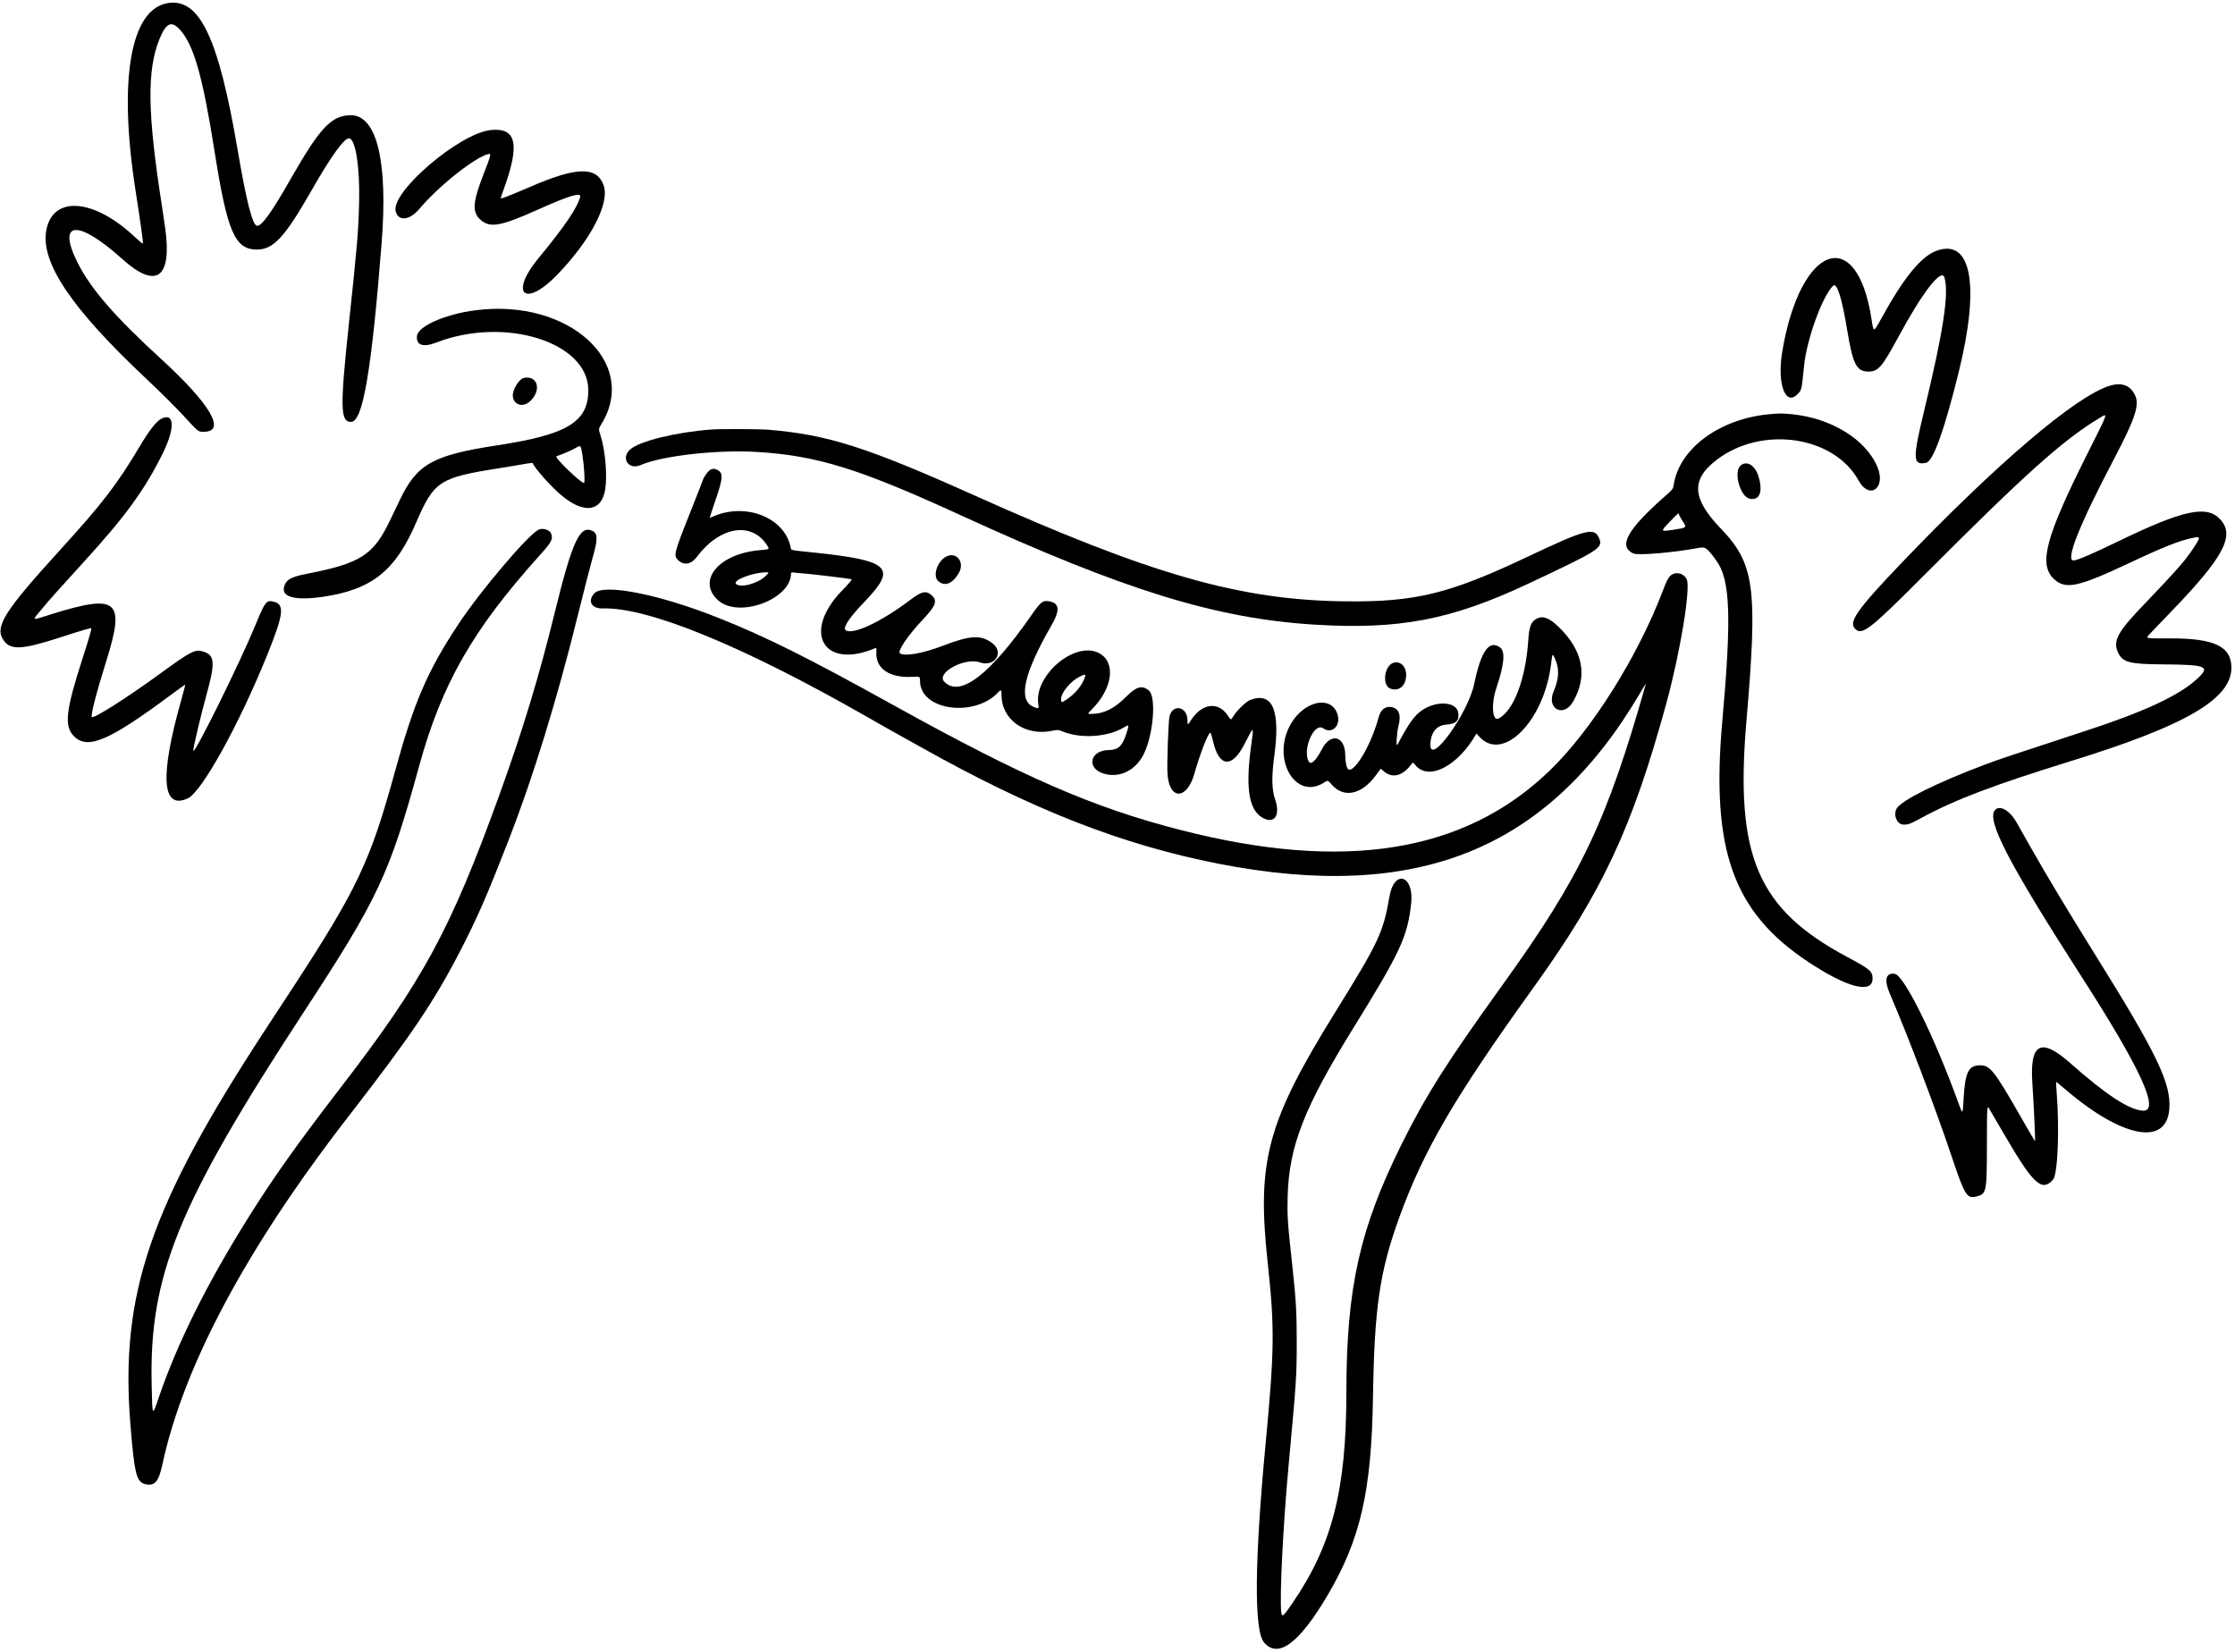 <svg width="583" height="431" viewBox="0 0 583 431" fill="none" xmlns="http://www.w3.org/2000/svg">
<path d="M43.747 0.811C34.026 2.435 30.863 20.767 35.329 49.504C36.739 58.563 37.401 63.392 37.273 63.541C37.188 63.605 36.312 62.879 35.307 61.939C24.603 51.811 13.899 50.892 12.104 59.93C10.459 68.37 18.557 80.42 38.342 98.987C41.76 102.213 45.905 106.316 47.55 108.11C51.888 112.811 51.652 112.64 53.148 112.64C59.13 112.64 54.879 105.397 41.931 93.56C29.966 82.621 23.684 75.356 20.245 68.541C14.732 57.537 20.287 57.11 31.953 67.622C40.734 75.506 44.858 72.6 43.127 59.759C42.978 58.648 42.572 55.892 42.23 53.67C38.448 29.505 38.299 18.309 41.589 10.212C43.32 5.96 44.709 5.319 46.931 7.733C50.563 11.729 52.892 19.933 56.032 39.889C59.28 60.464 61.31 65.101 66.993 65.101C71.33 65.101 74.257 61.939 81.266 49.675C86.415 40.637 89.897 35.851 91.115 36.086C92.76 36.406 93.893 43.649 93.679 52.709C93.487 60.464 93.188 64.054 90.966 84.864C88.68 106.444 88.765 110.119 91.607 110.055C94.662 109.969 96.927 96.701 99.555 63.285C101.221 42.132 98.294 30.061 91.521 30.061C86.479 30.082 83.509 33.223 75.817 46.683C70.86 55.379 68.339 58.905 67.1 58.905C65.903 58.905 64.344 52.901 61.993 39.141C56.994 9.784 52.058 -0.578 43.747 0.811Z" fill="black"/>
<path d="M128.035 33.923C119.873 34.735 101.947 50.054 103.208 55.118C103.891 57.81 106.861 57.511 109.404 54.477C114.297 48.644 123.804 41.059 127.373 40.183C128.184 39.991 128.099 40.418 126.176 45.332C123.356 52.533 123.121 55.246 125.172 57.169C127.714 59.583 130.406 59.135 140.491 54.605C148.332 51.08 151.644 50.076 151.345 51.336C150.661 54.114 147.243 59.156 140.577 67.211C132.671 76.74 136.923 80.479 145.469 71.548C154.272 62.382 159.144 52.853 157.434 48.26C155.597 43.345 150.341 43.495 138.184 48.794C135.449 49.99 131.838 51.464 130.962 51.721C130.513 51.87 130.513 51.806 131.368 49.456C135.684 37.619 134.744 33.239 128.035 33.923Z" fill="black"/>
<path d="M505.208 65.393C501.148 66.846 496.64 72.337 490.7 83.148C488.713 86.759 488.713 86.759 488.222 83.469C484.44 58.321 469.591 63.641 464.89 91.802C463.501 100.134 465.745 106.202 468.971 102.741C469.975 101.651 469.932 101.929 470.616 95.22C471.343 88.319 475.445 77.102 478.18 74.538C479.163 73.619 480.487 77.785 481.855 86.204C483.329 95.07 484.269 96.929 487.41 96.929C489.931 96.929 490.956 95.733 495.101 88.062C501.469 76.247 506.447 69.837 507.216 72.401C508.434 76.504 506.938 86.375 501.96 106.971C498.862 119.769 498.926 121.436 502.43 120.731C504.267 120.346 507.152 112.334 510.912 97.143C516.51 74.474 514.288 62.146 505.208 65.393Z" fill="black"/>
<path d="M124.082 80.934C116.155 81.938 108.976 85.1 108.763 87.685C108.549 90.078 110.386 90.677 113.784 89.373C131.624 82.429 153.396 89.224 153.46 101.744C153.481 110.055 148.033 113.367 129.744 116.166C112.908 118.73 108.784 121.037 104.318 130.374C103.827 131.421 102.695 133.793 101.797 135.63C97.417 144.818 94.127 146.933 80.025 149.689C75.859 150.501 74.641 151.206 74.107 153.065C73.338 155.778 77.013 156.718 84.17 155.693C96.969 153.813 103.079 148.984 108.528 136.357C113.228 125.503 114.574 124.605 130.171 122.148C133.226 121.657 136.453 121.123 137.329 120.952C138.418 120.76 138.953 120.717 138.995 120.866C139.444 122.17 144.144 127.404 146.815 129.52C152.52 134.113 156.921 133.387 157.861 127.725C158.46 124.135 157.904 117.555 156.665 113.645C156.109 111.893 156.109 111.893 156.857 110.654C166.792 94.565 148.332 77.814 124.082 80.934ZM151.943 118.837C152.413 121.828 152.627 125.994 152.328 125.994C151.452 125.994 144.508 119.264 145.149 119.029C146.986 118.388 148.995 117.512 150.063 116.914C151.558 116.059 151.494 115.995 151.943 118.837Z" fill="black"/>
<path d="M136.731 98.575C135.342 98.852 133.547 101.822 133.782 103.489C134.06 105.604 136.303 106.309 138.055 104.856C141.324 102.121 140.427 97.87 136.731 98.575Z" fill="black"/>
<path d="M550.331 100.624C541.465 103.338 520.825 120.922 495.827 147.053C484.482 158.932 482.132 162.265 483.884 164.017C485.721 165.855 487.623 164.402 502.045 149.916C528.346 123.55 538.153 114.769 547.597 109.085C549.968 107.654 550.161 107.077 544.392 118.572C533.559 140.194 531.7 147.223 535.781 151.048C538.794 153.868 542.041 153.185 555.459 146.86C564.433 142.63 568.663 140.963 572.082 140.301C574.09 139.895 574.09 140.087 572.039 143.164C569.774 146.518 568.129 148.399 558.771 158.206C552.361 164.893 551.143 167.243 552.447 170.128C553.643 172.777 555.395 173.247 564.006 173.311C575.885 173.397 576.782 173.803 572.808 177.371C568.193 181.516 559.091 185.746 544.349 190.554C524.842 196.942 521.359 198.096 517.748 199.463C505.292 204.164 496.083 208.736 494.78 210.872C493.776 212.518 494.78 215.039 496.447 215.103C497.729 215.167 498.22 214.975 501.211 213.351C510.057 208.565 519.971 204.805 540.183 198.544C570.116 189.293 582.06 182.349 582.06 174.187C582.06 168.589 577.552 166.474 565.864 166.538C559.69 166.56 559.69 166.56 560.502 165.662C560.95 165.171 563.536 162.457 566.27 159.637C580.051 145.365 583.064 139.724 579.154 135.494C575.65 131.69 569.539 132.994 552.575 141.198C545.78 144.489 542.298 145.984 540.995 146.198C538.559 146.583 542.298 137.117 551.442 119.726C556.912 109.299 558.109 105.774 556.976 103.21C555.78 100.539 553.515 99.663 550.331 100.624Z" fill="black"/>
<path d="M461.642 108.044C448.523 109.219 437.947 117.039 436.558 126.632C436.43 127.508 436.259 127.743 434.593 129.196C424.487 138.063 421.987 142.528 426.068 144.387C427.286 144.943 436.687 144.152 442.861 142.956C444.87 142.571 445.212 142.806 447.711 146.246C451.344 151.246 451.707 160.903 449.271 188.059C446.259 221.689 452.049 237.927 471.684 250.939C481.811 257.648 488.456 259.378 488.456 255.276C488.456 253.374 487.837 252.84 481.747 249.593C458.416 237.094 452.54 223.313 455.553 188.166C458.544 153.275 457.711 147.058 448.801 137.806C441.302 129.986 441.045 125.051 447.925 119.859C459.74 110.949 478.436 113.748 484.824 125.371C487.623 130.457 492.003 127.38 489.76 121.91C486.832 114.688 477.645 109.027 467.304 108.044C464.761 107.809 464.377 107.809 461.642 108.044ZM437.947 134.153C437.947 134.302 438.417 135.157 438.994 136.054C440.02 137.657 440.02 137.657 436.558 138.191C433.097 138.704 433.097 138.704 435.362 136.311C437.605 133.939 437.947 133.661 437.947 134.153Z" fill="black"/>
<path d="M42.08 109.238C40.798 109.901 39.003 112.166 36.61 116.182C30.478 126.459 26.803 131.245 15.543 143.616C1.121 159.448 -1.421 163.486 0.865 166.926C2.724 169.704 5.629 169.554 16.077 166.157C20.842 164.597 23.705 163.764 23.812 163.892C23.94 164.021 23.128 166.841 21.526 171.776C17.081 185.557 16.675 189.531 19.389 192.159C22.914 195.578 28.534 193.185 44.088 181.626C46.395 179.917 48.297 178.549 48.34 178.592C48.361 178.635 47.87 180.472 47.25 182.716C41.631 202.629 42.229 211.367 48.981 208.269C52.634 206.603 62.398 188.955 69.727 170.793C74.022 160.175 74.321 157.611 71.329 156.948C69.449 156.521 69.193 156.863 66.629 163.059C62.527 173.037 50.733 196.86 50.412 195.877C50.284 195.492 52.292 186.967 53.809 181.434C56.16 172.93 56.053 171.007 53.169 170.024C50.904 169.277 50.028 169.704 41.289 176.071C32.914 182.16 24.453 187.523 23.961 187.053C23.598 186.668 25.115 180.793 27.722 172.46C32.721 156.478 30.777 154.812 13.3 160.26C7.958 161.927 8.236 162.098 10.907 158.871C13.15 156.179 14.624 154.534 21.761 146.693C32.679 134.749 37.678 127.869 42.357 118.468C45.712 111.738 45.584 107.486 42.08 109.238Z" fill="black"/>
<path d="M185.616 112.043C176.386 112.727 166.878 115.056 164.421 117.214C161.814 119.478 163.972 122.726 167.134 121.316C172.604 118.902 187.218 117.256 197.474 117.897C213.221 118.859 224.096 122.256 250.889 134.541C293.321 153.984 317.123 161.334 342.762 162.937C364.897 164.325 378.528 161.719 398.527 152.318C417.436 143.43 418.184 142.938 417.115 140.374C415.897 137.468 413.654 138.045 398.634 145.16C378.037 154.924 369.234 157.082 350.881 156.869C323.426 156.548 300.436 149.989 254.094 129.2C226.04 116.615 215.977 113.41 200.465 112.107C198.136 111.915 187.923 111.872 185.616 112.043Z" fill="black"/>
<path d="M454.035 121.438C452.112 123.126 453.928 129.621 456.45 130.112C459.035 130.604 459.932 128.211 458.672 124.194C457.796 121.352 455.616 120.07 454.035 121.438Z" fill="black"/>
<path d="M140.427 138.213C137.435 139.837 125.171 154.344 119.488 162.955C111.433 175.176 107.972 183.231 103.036 201.242C96.52 224.959 93.165 232.009 75.645 258.781C73.423 262.178 70.56 266.558 69.3 268.481C39.131 314.567 31.247 337.621 34.025 371.699C35.072 384.669 35.606 386.741 38.084 387.211C40.434 387.638 41.396 386.463 42.357 382.041C47.912 356.209 64.407 325.378 91.05 291.043C107.352 270.019 113.356 261.11 120.364 247.457C124.659 239.103 127.287 233.035 132.885 218.613C139.081 202.653 145.255 182.633 150.597 161.032C152.242 154.387 154.015 147.507 154.507 145.755C155.981 140.691 155.981 139.196 154.528 138.491C151.238 136.931 149.294 141.14 144.721 159.75C140.576 176.629 136.367 190.474 130.214 207.503C117.501 242.607 110.344 255.832 88.892 283.672C77.205 298.884 71.436 307.004 64.621 317.879C53.938 334.971 46.353 350.184 41.503 364.307C39.665 369.67 39.751 369.798 39.558 361.123C38.917 332.664 46.502 314.097 79.043 264.314C98.721 234.231 101.519 228.27 109.339 199.811C115.236 178.381 123.313 164.279 140.747 144.901C143.952 141.354 144.315 140.649 143.738 139.132C143.375 138.192 141.452 137.636 140.427 138.213Z" fill="black"/>
<path d="M247.043 145.089C244.543 146.179 243.133 150.281 244.8 151.648C246.509 153.08 248.517 152.247 250.141 149.426C251.658 146.777 249.65 143.957 247.043 145.089Z" fill="black"/>
<path d="M435.746 150.176C435.127 150.753 434.764 151.458 433.759 154.086C427.179 171.393 415.128 190.536 404.146 201.113C381.99 222.436 350.732 227.478 308.107 216.56C285.266 210.727 267.084 202.822 232.941 183.892C210.614 171.521 199.952 166.201 187.56 161.244C171.984 155.026 157.434 152.142 155.02 154.791C153.183 156.821 154.315 158.808 157.242 158.723C169.015 158.338 193.863 168.53 226.211 187.032C229.907 189.148 233.561 191.22 234.33 191.626C235.099 192.032 237.706 193.485 240.12 194.852C269.306 211.24 292.68 220.385 317.871 225.32C369.704 235.448 403.698 221.709 427.691 181.007C428.653 179.362 429.379 178.208 429.315 178.443C419.102 214.402 412.351 228.568 391.989 256.856C377.46 277.047 372.076 285.529 365.752 298.199C354.684 320.42 351.223 335.867 351.202 363.258C351.18 388.769 347.505 403.042 337.079 418.297C334.686 421.779 334.387 422.014 334.216 420.519C333.746 416.78 334.707 397.593 336.16 381.953C338.19 360.011 338.232 359.135 338.254 350.225C338.254 342.234 338.083 339.2 336.993 329.18C335.839 318.668 335.754 317.108 335.882 312.087C336.245 298.99 340.155 288.969 353.082 268.073C365.282 248.374 367.183 244.272 368.102 235.661C368.893 228.29 363.679 226.666 362.44 233.888C360.816 243.289 359.662 245.725 348.317 264.014C330.498 292.772 327.785 302.836 330.69 329.5C332.506 346.315 332.442 352.191 330.156 376.398C327.229 407.336 327.079 425.39 329.729 428.467C333.382 432.761 338.852 428.723 346.181 416.352C354.876 401.674 357.761 389.09 358.145 364.433C358.509 341.059 359.876 331.765 365.004 317.578C371.371 300.037 379.405 286.256 400.023 257.604C417.991 232.627 425.769 215.962 434.657 183.507C438.31 170.111 441.066 153.403 439.977 151.116C439.186 149.471 437.071 149.001 435.746 150.176Z" fill="black"/>
<path d="M520.42 211.284C518.048 213.827 523.881 225.086 543.068 254.934C558.302 278.608 563.451 289.825 559.092 289.74C555.588 289.675 549.371 285.616 539.991 277.305C532.363 270.553 529.436 272.113 530.141 282.539C530.483 287.752 530.953 297.581 530.846 297.688C530.804 297.73 529.137 294.91 527.15 291.406C520.228 279.313 519.117 277.903 516.531 277.903C513.497 277.903 512.6 279.698 512.215 286.535C511.98 290.829 511.98 290.829 510.933 287.945C504.631 270.489 496.682 254.379 494.225 254.037C491.896 253.738 491.426 255.64 492.943 259.165C497.922 270.809 504.801 288.928 508.946 301.256C512.579 312.11 513.049 312.836 515.783 312.067C518.176 311.405 518.283 310.806 518.283 298.35C518.305 288.265 518.305 288.265 518.946 289.334C519.288 289.91 521.104 292.987 522.941 296.171C530.398 308.969 532.641 311.02 535.547 307.708C536.765 306.341 537.235 294.696 536.487 285.06C536.38 283.522 536.295 282.261 536.337 282.219C536.359 282.197 537.278 282.945 538.389 283.885C553.43 296.854 565.117 299.162 565.865 289.312C566.378 282.667 562.682 274.954 546.636 249.23C539.713 238.12 533.667 228.056 529.714 221.07C528.09 218.185 526.402 215.194 525.954 214.425C524.202 211.391 521.659 209.959 520.42 211.284Z" fill="black"/>
<path d="M185.466 122.466C184.783 122.744 183.65 124.261 183.351 125.223C183.287 125.479 181.663 129.56 179.783 134.325C175.788 144.388 175.659 144.965 176.92 146.161C178.416 147.571 180.317 147.23 181.77 145.285C187.774 137.252 196.171 135.927 200.166 142.379C200.743 143.32 200.786 143.298 198.094 143.533C187.517 144.452 181.706 151.439 187.261 156.545C192.56 161.438 206.341 156.395 206.341 149.558C206.341 149.323 206.533 149.281 207.153 149.366C207.58 149.43 208.755 149.537 209.759 149.601C211.875 149.772 221.681 150.947 222.13 151.097C222.322 151.182 221.446 152.208 219.673 154.045C209.076 164.92 214.802 174.834 228.348 169.065C228.604 168.959 228.647 169.13 228.604 170.07C228.326 174.364 231.98 176.907 237.962 176.565C239.992 176.458 239.992 176.458 239.992 177.676C240.035 185.368 254.329 187.312 260.525 180.453C261.102 179.813 261.251 179.962 261.251 181.287C261.251 187.782 267.447 192.141 274.541 190.624C275.929 190.346 276.036 190.346 277.233 190.837C281.976 192.76 288.984 192.29 293.193 189.748C294.561 188.936 294.582 188.978 293.834 191.307C292.787 194.619 291.719 195.623 289.198 195.666C284.219 195.73 283.322 200.559 288.065 201.862C292.168 202.994 296.291 200.922 298.385 196.649C300.885 191.521 301.654 181.735 299.667 180.112C297.894 178.659 296.398 179.086 293.663 181.842C290.651 184.876 287.873 186.222 284.668 186.244C283.621 186.244 283.621 186.244 284.754 185.111C290.33 179.556 291.185 172.569 286.527 170.305C280.245 167.207 269.648 176.287 270.844 183.722C271.037 184.919 270.866 184.983 269.477 184.342C265.524 182.526 267.063 175.689 274.22 163.233C276.635 159.066 276.378 157.207 273.408 156.823C271.977 156.631 271.421 157.079 269.156 160.327C258.217 176.095 250.333 182.099 246.295 177.804C244.137 175.518 251.679 171.437 255.546 172.783C259.456 174.151 262.042 170.219 258.837 167.784C255.931 165.561 253.132 165.711 246.145 168.382C240.825 170.433 236.103 171.288 234.779 170.454C233.967 169.941 236.809 165.754 240.911 161.416C244.158 157.977 244.607 156.652 242.962 155.242C241.509 153.981 240.355 154.259 237.257 156.631C229.843 162.207 222.75 165.561 220.677 164.472C219.673 163.916 221.404 161.224 225.656 156.823C234.052 148.084 232.129 146.225 212.43 144.153C205.828 143.469 206.405 143.597 206.255 142.828C204.631 134.709 193.82 130.756 185.146 135.136C185.082 135.179 185.723 133.128 186.599 130.586C188.693 124.496 188.735 123.257 186.898 122.488C186.257 122.231 186.043 122.231 185.466 122.466ZM199.824 150.157C197.794 152.208 193.158 153.49 191.983 152.315C191.064 151.396 196.171 149.387 199.717 149.302C200.657 149.281 200.657 149.281 199.824 150.157ZM282.937 176.821C282.232 178.83 280.48 180.945 278.28 182.441C276.912 183.381 276.763 183.359 276.784 182.312C276.827 180.646 279.241 177.74 281.549 176.565C283.151 175.753 283.301 175.796 282.937 176.821Z" fill="black"/>
<path d="M400.792 161.415C399.36 162.184 398.869 163.488 398.634 167.227C397.95 177.205 394.831 185.409 390.9 187.439C389.276 188.294 388.913 183.7 390.301 179.576C392.395 173.337 392.716 169.962 391.284 168.893C388.464 166.821 386.306 169.855 384.554 178.38C382.973 186.029 373.038 199.852 373.123 194.297C373.166 191.178 374.662 189.234 377.183 189.041C379.789 188.849 380.623 188.059 380.409 186.05C380.088 183.038 374.811 182.632 370.88 185.324C369.085 186.563 367.611 188.55 365.367 192.716C364.214 194.896 364.214 194.896 364.32 192.759C364.406 191.584 364.598 190.088 364.769 189.447C365.56 186.52 364.919 184.768 362.91 184.448C361.351 184.191 360.154 185.153 359.641 187.054C358.146 192.674 355.048 198.741 352.804 200.472C351.565 201.412 351.009 200.344 350.903 196.819C350.774 191.904 347.035 191.092 344.792 195.494C343.275 198.442 341.929 199.682 341.373 198.635C339.686 195.494 342.784 188.379 345.134 189.981C347.762 191.755 350.133 188.806 348.616 185.644C346.608 181.499 340.262 183.059 336.908 188.529C331.353 197.566 337.784 209.147 345.518 204.062C346.33 203.506 346.33 203.506 347.42 204.724C350.582 208.292 355.219 207.288 358.915 202.224C359.534 201.369 360.069 200.622 360.111 200.579C360.154 200.515 360.453 200.728 360.774 201.028C363.017 203.121 365.709 202.566 368.038 199.532C368.572 198.827 368.572 198.827 369.106 199.489C372.525 203.869 380.259 199.959 385.109 191.392C385.131 191.349 385.451 191.669 385.815 192.097C391.925 199.041 402.758 188.187 404.595 173.252C404.937 170.346 404.937 170.346 405.621 171.842C406.796 174.363 406.689 177.055 405.279 180.324C403.292 184.939 407.885 187.332 410.364 182.995C414.231 176.265 412.906 169.62 406.497 163.466C404.082 161.137 402.416 160.539 400.792 161.415Z" fill="black"/>
<path d="M363.38 172.934C361.051 173.789 360.495 178.81 362.653 179.622C364.939 180.498 366.798 178.874 366.798 176.032C366.798 173.767 365.153 172.293 363.38 172.934Z" fill="black"/>
<path d="M326.225 182.543C325.135 182.928 322.614 185.342 321.717 186.838C321.054 187.928 321.119 187.928 320.307 186.71C317.871 182.971 313.683 183.398 310.82 187.65C309.752 189.274 309.752 189.274 309.752 187.906C309.752 184.338 305.949 183.483 305.073 186.859C304.774 187.992 304.368 199.209 304.539 201.837C304.966 208.759 309.602 208.759 311.547 201.837C313 196.709 315.157 191.154 315.692 191.154C315.82 191.154 316.162 192.222 316.461 193.525C318.02 200.149 321.375 200.427 324.58 194.188C327.101 189.274 327.08 189.274 326.439 193.931C324.815 205.362 325.691 211.259 329.323 213.31C332.464 215.105 334.066 212.669 332.571 208.375C331.737 205.939 331.673 202.606 332.378 197.35C334.024 185.342 332.015 180.492 326.225 182.543Z" fill="black"/>
</svg>
